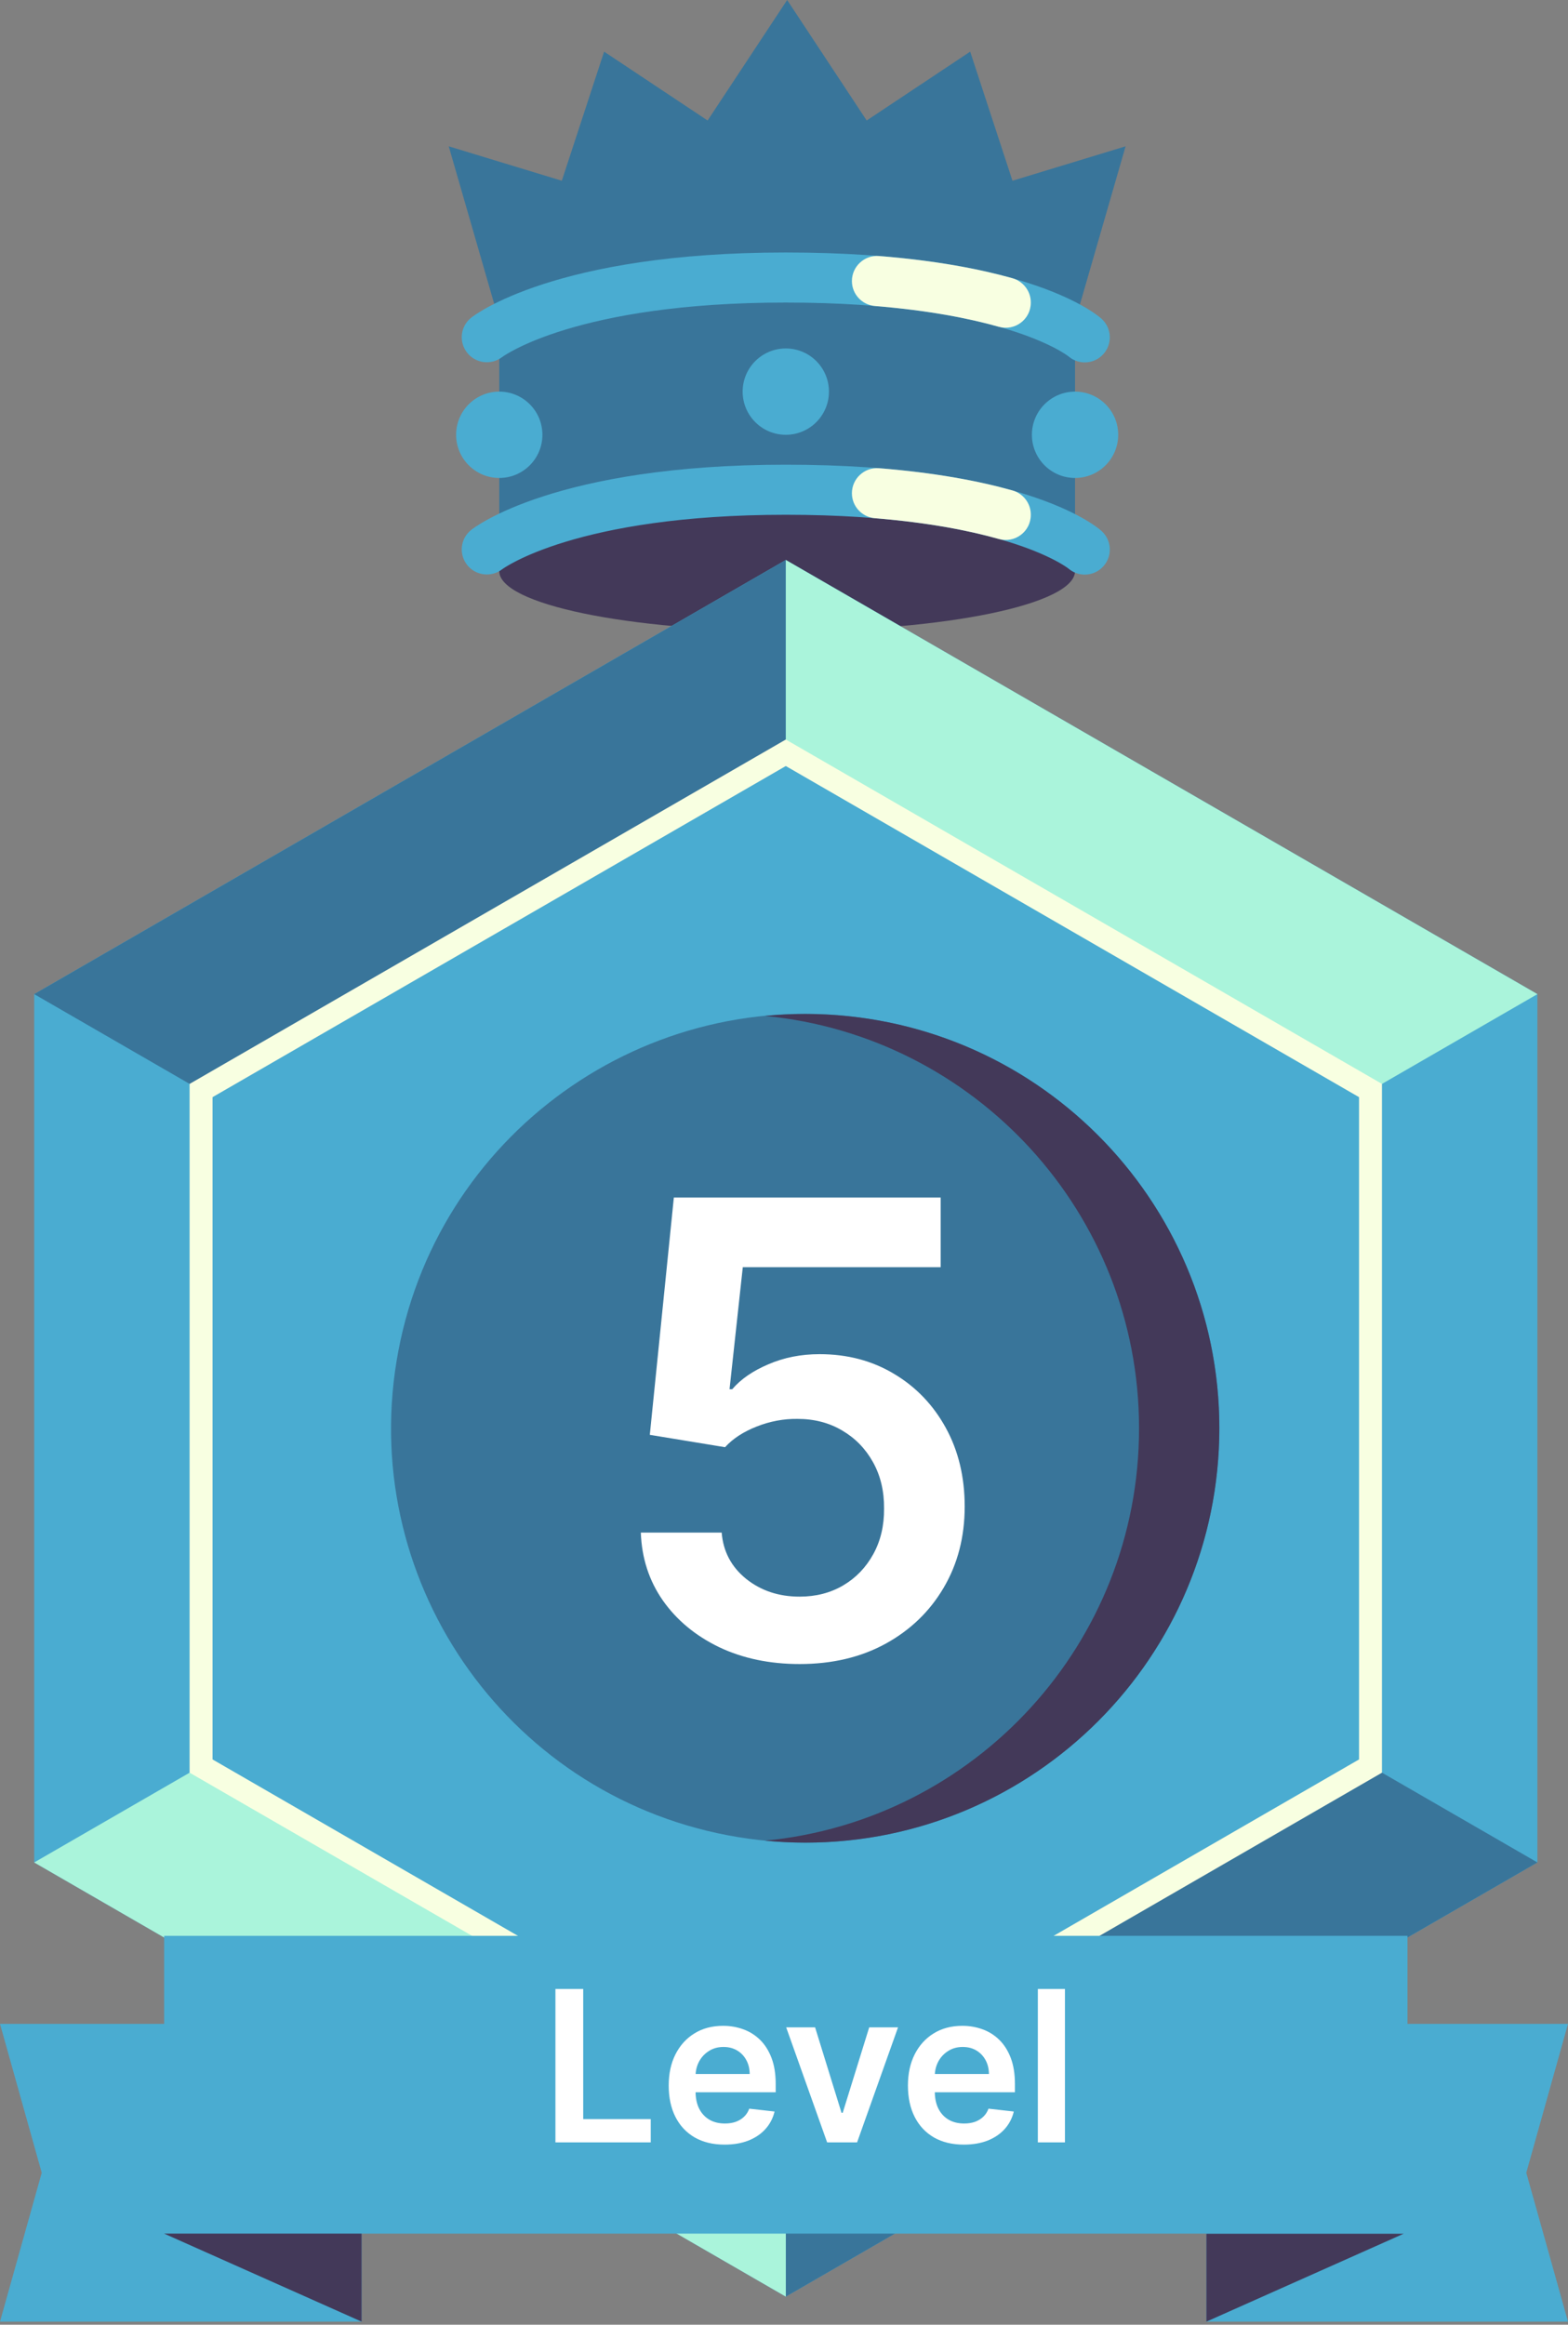 <svg width="110" height="163" viewBox="0 0 110 163" fill="none" xmlns="http://www.w3.org/2000/svg">
<rect x="0" y="0" width="110" height="163" fill="#808080" stroke="none"/>
<path d="M71.028 12.673L68.062 3.621L60.801 8.449L55.221 -1.52588e-05L49.641 8.449L42.38 3.621L39.413 12.673L31.48 10.259L36.447 27.459H55.221H73.995L78.963 10.259L71.028 12.673Z" fill="#39759A"/>
<path d="M55.221 19.458C44.066 19.458 35.024 21.336 35.024 23.654V40.045H75.418V23.654C75.417 21.336 66.375 19.458 55.221 19.458Z" fill="#39759A"/>
<path d="M55.221 44.24C66.375 44.24 75.417 42.362 75.417 40.045C75.417 37.728 66.375 35.849 55.221 35.849C44.066 35.849 35.024 37.728 35.024 40.045C35.024 42.362 44.066 44.24 55.221 44.24Z" fill="#433959"/>
<path d="M76.1 25.41C75.696 25.41 75.291 25.271 74.961 24.99C74.837 24.891 70.062 21.214 55.122 21.214C40.395 21.214 35.279 24.997 35.229 25.035C34.465 25.62 33.365 25.488 32.771 24.731C32.178 23.974 32.295 22.888 33.045 22.285C33.277 22.098 38.933 17.703 55.122 17.703C71.507 17.703 76.718 21.86 77.258 22.334C77.987 22.974 78.059 24.084 77.419 24.812C77.073 25.208 76.588 25.41 76.1 25.41Z" fill="#4AACD1"/>
<path d="M61.383 21.457C65.153 21.764 67.991 22.325 70.071 22.913C71.198 23.23 72.314 22.395 72.314 21.224V21.204C72.314 20.41 71.781 19.721 71.017 19.506C68.708 18.859 65.651 18.269 61.666 17.951C60.644 17.87 59.764 18.681 59.764 19.707C59.764 20.621 60.472 21.382 61.383 21.457Z" fill="#F8FFE1"/>
<path d="M76.1 40.289C75.696 40.289 75.291 40.151 74.961 39.87C74.837 39.771 70.062 36.094 55.122 36.094C40.395 36.094 35.279 39.877 35.229 39.915C34.465 40.5 33.365 40.367 32.771 39.611C32.178 38.854 32.295 37.767 33.045 37.165C33.277 36.977 38.933 32.582 55.122 32.582C71.507 32.582 76.718 36.74 77.258 37.214C77.987 37.854 78.059 38.963 77.419 39.692C77.073 40.087 76.588 40.289 76.1 40.289Z" fill="#4AACD1"/>
<path d="M61.383 36.336C65.153 36.643 67.991 37.204 70.071 37.792C71.198 38.109 72.314 37.273 72.314 36.102V36.083C72.314 35.288 71.781 34.599 71.017 34.385C68.708 33.737 65.65 33.147 61.666 32.829C60.644 32.748 59.764 33.559 59.764 34.585C59.764 35.5 60.472 36.262 61.383 36.336Z" fill="#F8FFE1"/>
<path d="M52.099 27.459C52.099 25.787 53.454 24.432 55.126 24.432C56.798 24.432 58.153 25.787 58.153 27.459C58.153 29.131 56.798 30.486 55.126 30.486C53.454 30.486 52.099 29.13 52.099 27.459Z" fill="#4AACD1"/>
<path d="M31.998 30.486C31.998 28.814 33.353 27.459 35.025 27.459C36.697 27.459 38.052 28.814 38.052 30.486C38.052 32.158 36.697 33.513 35.025 33.513C33.354 33.513 31.998 32.157 31.998 30.486Z" fill="#4AACD1"/>
<path d="M72.391 30.486C72.391 28.814 73.746 27.459 75.418 27.459C77.09 27.459 78.445 28.814 78.445 30.486C78.445 32.158 77.09 33.513 75.418 33.513C73.746 33.513 72.391 32.157 72.391 30.486Z" fill="#4AACD1"/>
<path d="M84.632 162.785H110L107.073 152.345L110 141.906H84.632V162.785Z" fill="#4AACD1"/>
<path d="M84.632 156.612H98.487L84.632 162.785V156.612Z" fill="#433959"/>
<path d="M101.999 127.209V73.085L55.127 46.023L8.254 73.085V127.209L55.127 154.271L101.999 127.209Z" fill="#4AACD1"/>
<path d="M55.126 161.03L2.399 130.588V69.704L55.126 39.263L107.853 69.704V130.588L55.126 161.03ZM14.107 123.829L55.126 147.511L96.145 123.829V76.464L55.126 52.782L14.107 76.464V123.829Z" fill="#4AACD1"/>
<path d="M55.126 39.263V52.782L14.107 76.464L2.399 69.705L55.126 39.263Z" fill="#39759A"/>
<path d="M107.854 130.588L96.145 123.829L55.127 147.511V161.03L107.854 130.588Z" fill="#39759A"/>
<path d="M85.157 104.85C87.757 89.017 77.028 74.074 61.195 71.475C45.362 68.876 30.419 79.604 27.82 95.437C25.22 111.271 35.949 126.213 51.782 128.812C67.615 131.412 82.558 120.683 85.157 104.85Z" fill="#39759A"/>
<path d="M56.488 71.095C55.538 71.095 54.599 71.144 53.672 71.233C68.395 72.65 79.908 85.052 79.908 100.147C79.908 115.242 68.395 127.644 53.672 129.061C54.599 129.15 55.538 129.199 56.488 129.199C72.533 129.199 85.54 116.192 85.54 100.147C85.54 84.102 72.533 71.095 56.488 71.095Z" fill="#433959"/>
<path d="M2.399 130.588L14.107 123.829L55.126 147.511V161.03L2.399 130.588Z" fill="#AAF4DB"/>
<path d="M55.127 39.263V52.782L96.145 76.464L107.854 69.705L55.127 39.263Z" fill="#AAF4DB"/>
<path d="M14.106 123.829L55.126 147.511L96.145 123.829V76.464L55.126 52.782L14.106 76.464V123.829Z" stroke="#F8FFE1" stroke-width="1.609" stroke-miterlimit="10"/>
<path d="M25.368 162.785H0L2.927 152.345L0 141.906H25.368V162.785Z" fill="#4AACD1"/>
<path d="M98.74 135.733H11.514V156.612H98.74V135.733Z" fill="#4AACD1"/>
<path d="M38.965 150.216V139.459H40.914V148.582H45.651V150.216H38.965ZM50.83 150.373C50.021 150.373 49.322 150.205 48.734 149.869C48.149 149.529 47.699 149.05 47.384 148.43C47.069 147.807 46.912 147.073 46.912 146.229C46.912 145.4 47.069 144.671 47.384 144.045C47.703 143.414 48.148 142.924 48.718 142.574C49.289 142.22 49.959 142.043 50.73 142.043C51.227 142.043 51.696 142.124 52.137 142.285C52.582 142.443 52.974 142.688 53.314 143.02C53.657 143.353 53.926 143.777 54.123 144.291C54.319 144.803 54.417 145.412 54.417 146.119V146.702H47.804V145.421H52.594C52.591 145.056 52.512 144.733 52.358 144.449C52.204 144.162 51.989 143.936 51.712 143.771C51.439 143.607 51.12 143.525 50.756 143.525C50.367 143.525 50.026 143.619 49.732 143.808C49.438 143.994 49.209 144.239 49.044 144.543C48.883 144.845 48.801 145.175 48.797 145.536V146.655C48.797 147.124 48.883 147.527 49.054 147.863C49.226 148.195 49.466 148.451 49.774 148.63C50.082 148.805 50.443 148.892 50.856 148.892C51.133 148.892 51.383 148.854 51.607 148.777C51.831 148.696 52.025 148.579 52.19 148.425C52.354 148.271 52.479 148.08 52.563 147.852L54.338 148.052C54.226 148.521 54.012 148.931 53.697 149.281C53.386 149.627 52.986 149.897 52.5 150.09C52.013 150.279 51.456 150.373 50.83 150.373ZM63 142.149L60.127 150.216H58.026L55.153 142.149H57.181L59.035 148.141H59.119L60.978 142.149H63ZM67.612 150.373C66.804 150.373 66.105 150.205 65.517 149.869C64.932 149.529 64.482 149.05 64.167 148.43C63.852 147.807 63.694 147.073 63.694 146.229C63.694 145.4 63.852 144.671 64.167 144.045C64.486 143.414 64.93 142.924 65.501 142.574C66.072 142.22 66.742 142.043 67.513 142.043C68.01 142.043 68.479 142.124 68.92 142.285C69.365 142.443 69.757 142.688 70.097 143.02C70.44 143.353 70.709 143.777 70.906 144.291C71.102 144.803 71.2 145.412 71.2 146.119V146.702H64.587V145.421H69.377C69.374 145.056 69.295 144.733 69.141 144.449C68.987 144.162 68.771 143.936 68.495 143.771C68.222 143.607 67.903 143.525 67.539 143.525C67.15 143.525 66.809 143.619 66.515 143.808C66.221 143.994 65.991 144.239 65.827 144.543C65.666 144.845 65.583 145.175 65.58 145.536V146.655C65.58 147.124 65.666 147.527 65.837 147.863C66.009 148.195 66.249 148.451 66.557 148.63C66.865 148.805 67.226 148.892 67.639 148.892C67.915 148.892 68.166 148.854 68.39 148.777C68.614 148.696 68.808 148.579 68.973 148.425C69.137 148.271 69.262 148.08 69.346 147.852L71.121 148.052C71.009 148.521 70.795 148.931 70.48 149.281C70.168 149.627 69.769 149.897 69.283 150.09C68.796 150.279 68.239 150.373 67.612 150.373ZM74.709 139.459V150.216H72.808V139.459H74.709Z" fill="white"/>
<path d="M56.095 116.676C53.994 116.676 52.114 116.282 50.454 115.495C48.795 114.696 47.477 113.604 46.5 112.217C45.533 110.831 45.019 109.245 44.956 107.459H50.628C50.733 108.783 51.305 109.864 52.345 110.705C53.385 111.535 54.635 111.95 56.095 111.95C57.24 111.95 58.259 111.687 59.152 111.162C60.045 110.637 60.748 109.906 61.263 108.972C61.778 108.037 62.03 106.971 62.019 105.773C62.03 104.555 61.773 103.473 61.247 102.527C60.722 101.582 60.003 100.841 59.089 100.306C58.175 99.76 57.124 99.487 55.938 99.487C54.971 99.476 54.021 99.654 53.086 100.022C52.151 100.39 51.41 100.873 50.864 101.472L45.586 100.605L47.272 83.967H65.99V88.851H52.109L51.179 97.407H51.368C51.967 96.703 52.813 96.12 53.905 95.658C54.997 95.185 56.195 94.949 57.497 94.949C59.451 94.949 61.195 95.411 62.728 96.335C64.262 97.249 65.47 98.51 66.352 100.117C67.235 101.724 67.676 103.562 67.676 105.631C67.676 107.764 67.182 109.665 66.195 111.335C65.218 112.995 63.858 114.302 62.114 115.258C60.381 116.204 58.374 116.676 56.095 116.676Z" fill="white"/>
<path d="M25.368 156.612H11.514L25.368 162.785V156.612Z" fill="#433959"/>
</svg>
